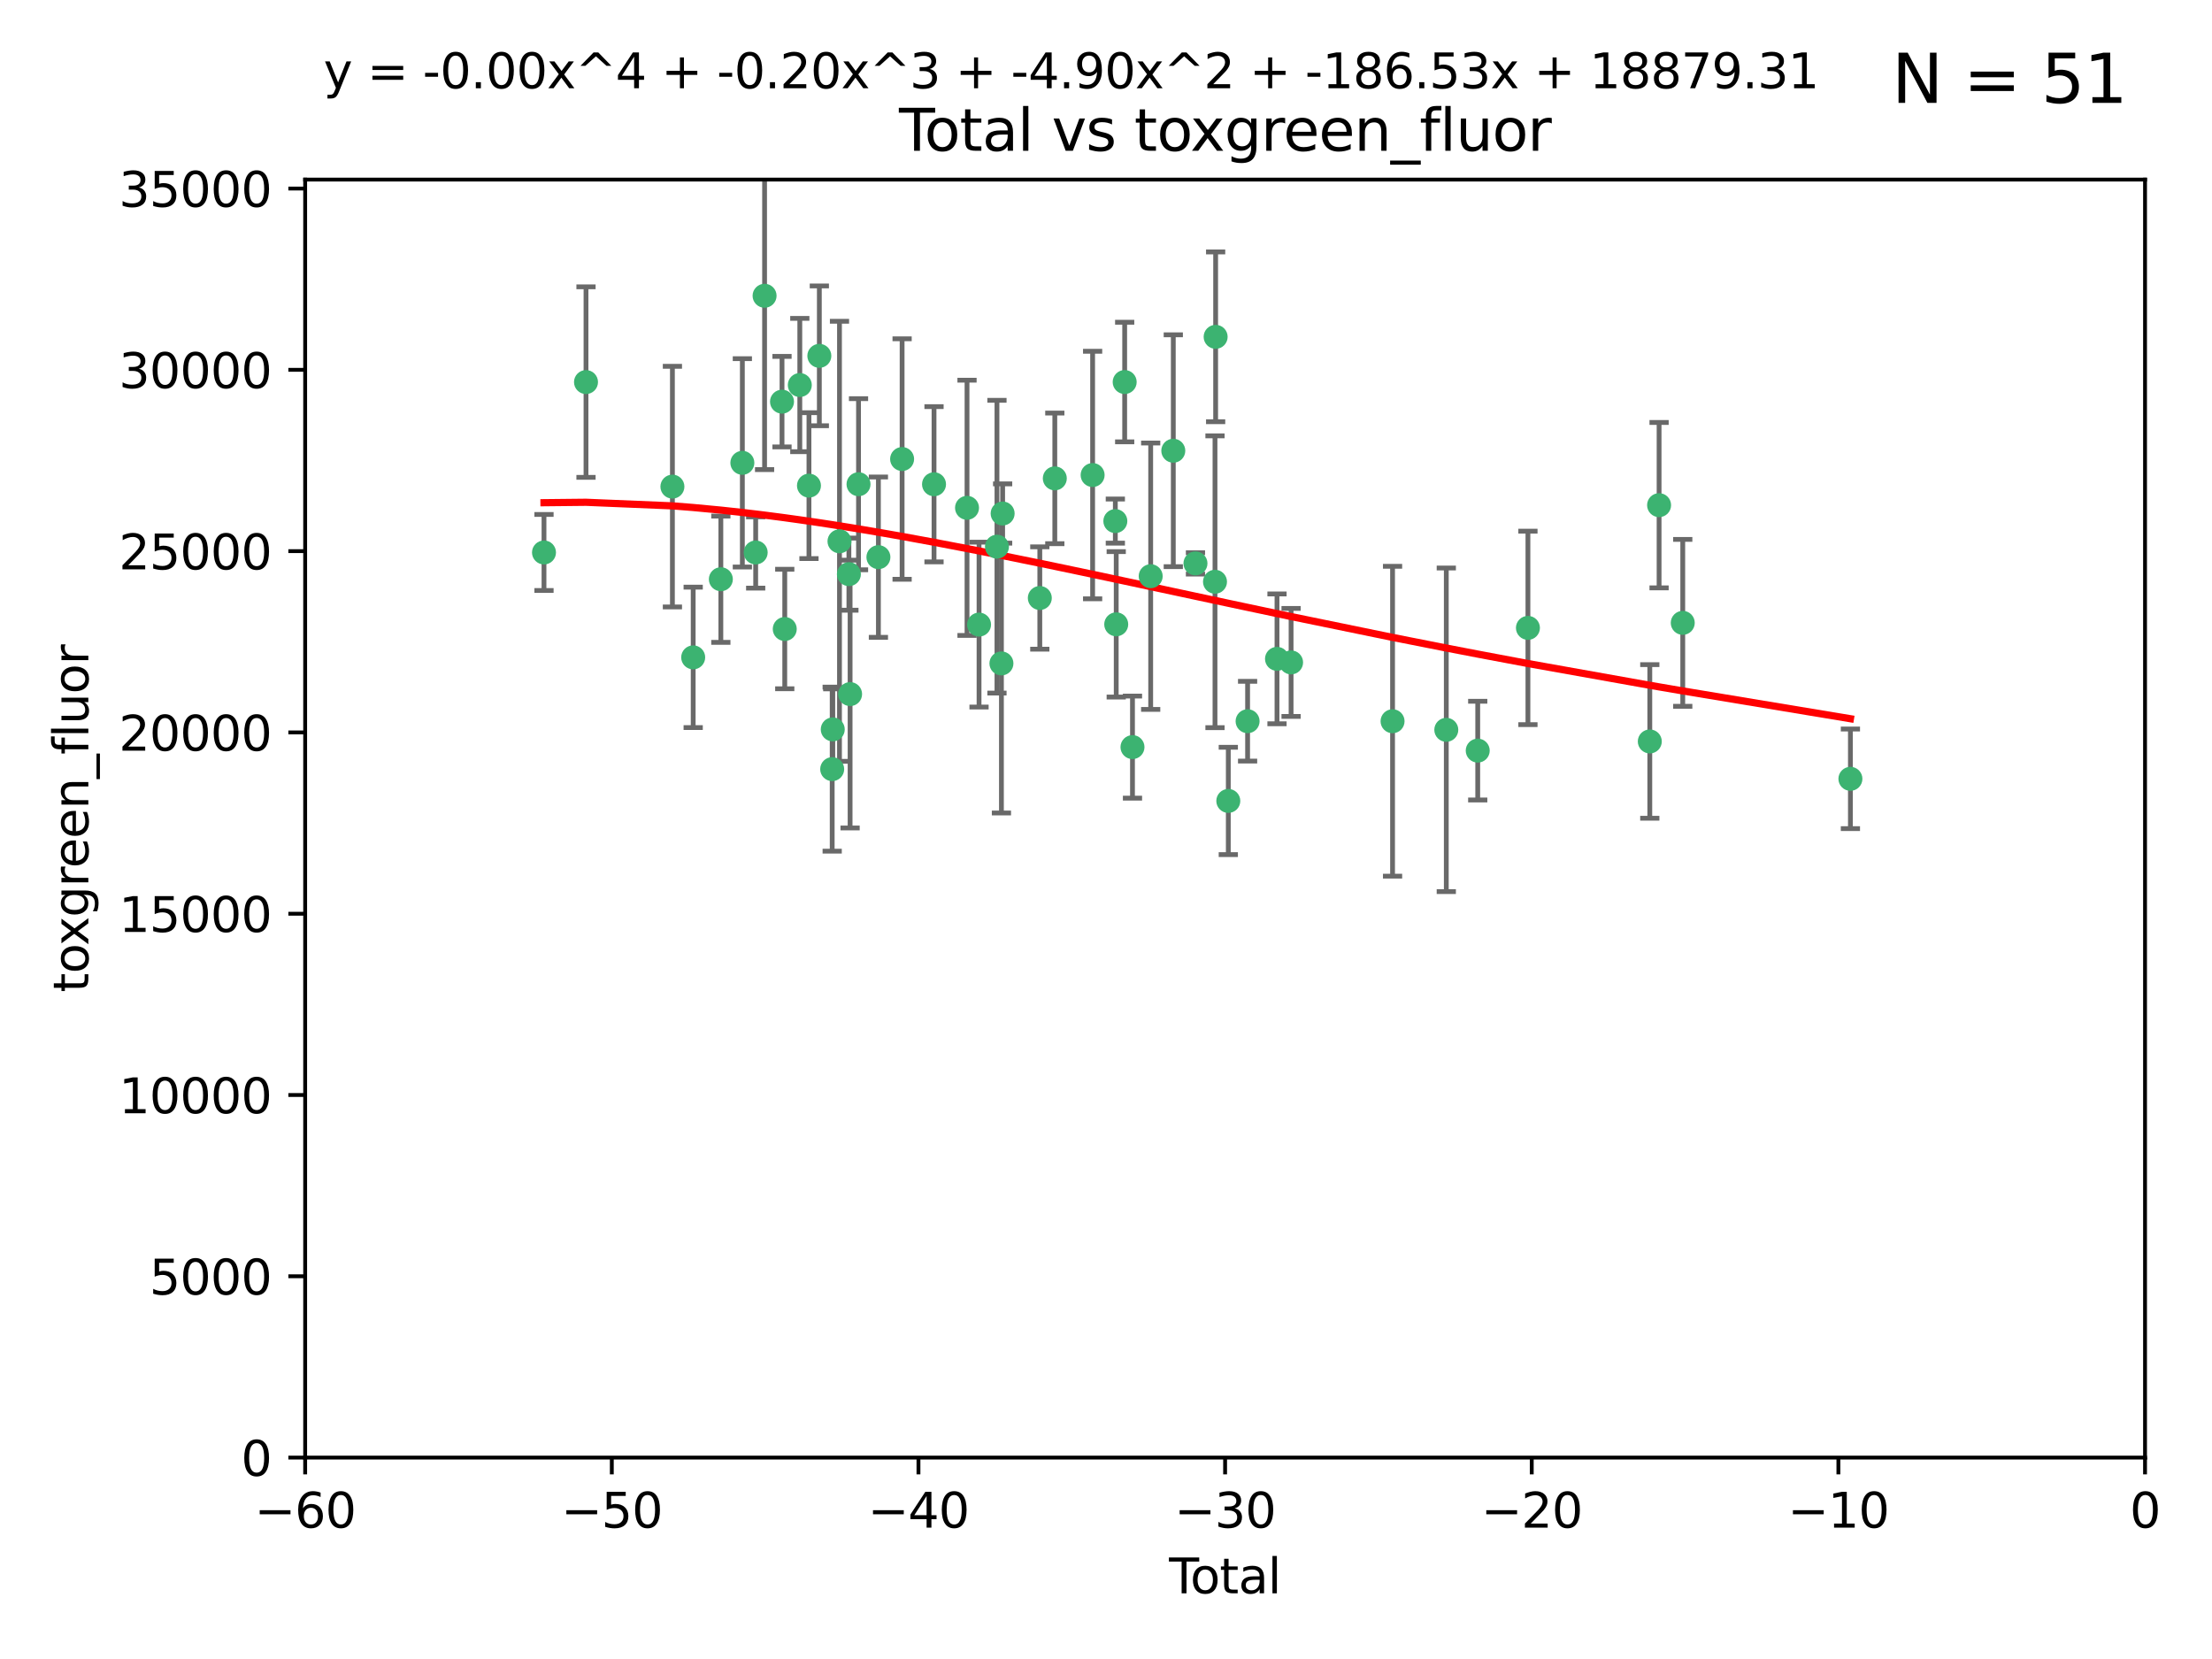 <?xml version="1.0" encoding="utf-8" standalone="no"?>
<!DOCTYPE svg PUBLIC "-//W3C//DTD SVG 1.1//EN"
  "http://www.w3.org/Graphics/SVG/1.1/DTD/svg11.dtd">
<svg xmlns:xlink="http://www.w3.org/1999/xlink" width="460.8pt" height="345.6pt" viewBox="0 0 460.8 345.6" xmlns="http://www.w3.org/2000/svg" version="1.1">
 <defs>
  <style type="text/css">*{stroke-linejoin: round; stroke-linecap: butt}</style>
 </defs>
 <g id="figure_1">
  <g id="patch_1">
   <path d="M 0 345.6 
L 460.8 345.6 
L 460.8 0 
L 0 0 
z
" style="fill: #ffffff"/>
  </g>
  <g id="axes_1">
   <g id="patch_2">
    <path d="M 63.571 303.64 
L 446.85 303.64 
L 446.85 37.411 
L 63.571 37.411 
z
" style="fill: #ffffff"/>
   </g>
   <g id="PathCollection_1">
    <defs>
     <path id="m0f6b941632" d="M 0 1.118 
C 0.297 1.118 0.581 1 0.791 0.791 
C 1 0.581 1.118 0.297 1.118 0 
C 1.118 -0.297 1 -0.581 0.791 -0.791 
C 0.581 -1 0.297 -1.118 0 -1.118 
C -0.297 -1.118 -0.581 -1 -0.791 -0.791 
C -1 -0.581 -1.118 -0.297 -1.118 0 
C -1.118 0.297 -1 0.581 -0.791 0.791 
C -0.581 1 -0.297 1.118 0 1.118 
z
" style="stroke: #3cb371"/>
    </defs>
    <g clip-path="url(#pe81e585273)">
     <use xlink:href="#m0f6b941632" x="113.324" y="115.09" style="fill: #3cb371; stroke: #3cb371"/>
     <use xlink:href="#m0f6b941632" x="122.075" y="79.593" style="fill: #3cb371; stroke: #3cb371"/>
     <use xlink:href="#m0f6b941632" x="140.075" y="101.372" style="fill: #3cb371; stroke: #3cb371"/>
     <use xlink:href="#m0f6b941632" x="144.404" y="136.942" style="fill: #3cb371; stroke: #3cb371"/>
     <use xlink:href="#m0f6b941632" x="150.166" y="120.662" style="fill: #3cb371; stroke: #3cb371"/>
     <use xlink:href="#m0f6b941632" x="154.646" y="96.415" style="fill: #3cb371; stroke: #3cb371"/>
     <use xlink:href="#m0f6b941632" x="157.422" y="115.091" style="fill: #3cb371; stroke: #3cb371"/>
     <use xlink:href="#m0f6b941632" x="159.276" y="61.614" style="fill: #3cb371; stroke: #3cb371"/>
     <use xlink:href="#m0f6b941632" x="162.908" y="83.673" style="fill: #3cb371; stroke: #3cb371"/>
     <use xlink:href="#m0f6b941632" x="163.479" y="131.033" style="fill: #3cb371; stroke: #3cb371"/>
     <use xlink:href="#m0f6b941632" x="166.614" y="80.209" style="fill: #3cb371; stroke: #3cb371"/>
     <use xlink:href="#m0f6b941632" x="168.522" y="101.166" style="fill: #3cb371; stroke: #3cb371"/>
     <use xlink:href="#m0f6b941632" x="170.683" y="74.129" style="fill: #3cb371; stroke: #3cb371"/>
     <use xlink:href="#m0f6b941632" x="173.36" y="160.224" style="fill: #3cb371; stroke: #3cb371"/>
     <use xlink:href="#m0f6b941632" x="173.478" y="151.945" style="fill: #3cb371; stroke: #3cb371"/>
     <use xlink:href="#m0f6b941632" x="174.881" y="112.761" style="fill: #3cb371; stroke: #3cb371"/>
     <use xlink:href="#m0f6b941632" x="176.84" y="119.604" style="fill: #3cb371; stroke: #3cb371"/>
     <use xlink:href="#m0f6b941632" x="177.09" y="144.591" style="fill: #3cb371; stroke: #3cb371"/>
     <use xlink:href="#m0f6b941632" x="178.846" y="100.872" style="fill: #3cb371; stroke: #3cb371"/>
     <use xlink:href="#m0f6b941632" x="182.989" y="116.067" style="fill: #3cb371; stroke: #3cb371"/>
     <use xlink:href="#m0f6b941632" x="187.925" y="95.624" style="fill: #3cb371; stroke: #3cb371"/>
     <use xlink:href="#m0f6b941632" x="194.574" y="100.88" style="fill: #3cb371; stroke: #3cb371"/>
     <use xlink:href="#m0f6b941632" x="201.449" y="105.788" style="fill: #3cb371; stroke: #3cb371"/>
     <use xlink:href="#m0f6b941632" x="203.952" y="130.114" style="fill: #3cb371; stroke: #3cb371"/>
     <use xlink:href="#m0f6b941632" x="207.685" y="113.883" style="fill: #3cb371; stroke: #3cb371"/>
     <use xlink:href="#m0f6b941632" x="208.616" y="138.203" style="fill: #3cb371; stroke: #3cb371"/>
     <use xlink:href="#m0f6b941632" x="208.867" y="106.972" style="fill: #3cb371; stroke: #3cb371"/>
     <use xlink:href="#m0f6b941632" x="216.611" y="124.576" style="fill: #3cb371; stroke: #3cb371"/>
     <use xlink:href="#m0f6b941632" x="219.736" y="99.654" style="fill: #3cb371; stroke: #3cb371"/>
     <use xlink:href="#m0f6b941632" x="227.613" y="98.96" style="fill: #3cb371; stroke: #3cb371"/>
     <use xlink:href="#m0f6b941632" x="232.345" y="108.552" style="fill: #3cb371; stroke: #3cb371"/>
     <use xlink:href="#m0f6b941632" x="232.53" y="130.059" style="fill: #3cb371; stroke: #3cb371"/>
     <use xlink:href="#m0f6b941632" x="234.291" y="79.585" style="fill: #3cb371; stroke: #3cb371"/>
     <use xlink:href="#m0f6b941632" x="235.917" y="155.635" style="fill: #3cb371; stroke: #3cb371"/>
     <use xlink:href="#m0f6b941632" x="239.709" y="120.034" style="fill: #3cb371; stroke: #3cb371"/>
     <use xlink:href="#m0f6b941632" x="244.419" y="93.895" style="fill: #3cb371; stroke: #3cb371"/>
     <use xlink:href="#m0f6b941632" x="249.037" y="117.366" style="fill: #3cb371; stroke: #3cb371"/>
     <use xlink:href="#m0f6b941632" x="253.106" y="121.191" style="fill: #3cb371; stroke: #3cb371"/>
     <use xlink:href="#m0f6b941632" x="253.24" y="70.169" style="fill: #3cb371; stroke: #3cb371"/>
     <use xlink:href="#m0f6b941632" x="255.878" y="166.847" style="fill: #3cb371; stroke: #3cb371"/>
     <use xlink:href="#m0f6b941632" x="259.897" y="150.242" style="fill: #3cb371; stroke: #3cb371"/>
     <use xlink:href="#m0f6b941632" x="266.022" y="137.251" style="fill: #3cb371; stroke: #3cb371"/>
     <use xlink:href="#m0f6b941632" x="268.956" y="137.993" style="fill: #3cb371; stroke: #3cb371"/>
     <use xlink:href="#m0f6b941632" x="290.095" y="150.246" style="fill: #3cb371; stroke: #3cb371"/>
     <use xlink:href="#m0f6b941632" x="301.29" y="152.035" style="fill: #3cb371; stroke: #3cb371"/>
     <use xlink:href="#m0f6b941632" x="307.838" y="156.366" style="fill: #3cb371; stroke: #3cb371"/>
     <use xlink:href="#m0f6b941632" x="318.296" y="130.801" style="fill: #3cb371; stroke: #3cb371"/>
     <use xlink:href="#m0f6b941632" x="343.683" y="154.457" style="fill: #3cb371; stroke: #3cb371"/>
     <use xlink:href="#m0f6b941632" x="345.618" y="105.234" style="fill: #3cb371; stroke: #3cb371"/>
     <use xlink:href="#m0f6b941632" x="350.548" y="129.752" style="fill: #3cb371; stroke: #3cb371"/>
     <use xlink:href="#m0f6b941632" x="385.474" y="162.243" style="fill: #3cb371; stroke: #3cb371"/>
    </g>
   </g>
   <g id="matplotlib.axis_1">
    <g id="xtick_1">
     <g id="line2d_1">
      <defs>
       <path id="m655afbd1e9" d="M 0 0 
L 0 3.5 
" style="stroke: #000000; stroke-width: 0.8"/>
      </defs>
      <g>
       <use xlink:href="#m655afbd1e9" x="63.571" y="303.64" style="stroke: #000000; stroke-width: 0.8"/>
      </g>
     </g>
     <g id="text_1">
      <!-- −60 -->
      <g transform="translate(53.019 318.238)scale(0.1 -0.1)">
       <defs>
        <path id="DejaVuSans-2212" d="M 678 2272 
L 4684 2272 
L 4684 1741 
L 678 1741 
L 678 2272 
z
" transform="scale(0.016)"/>
        <path id="DejaVuSans-36" d="M 2113 2584 
Q 1688 2584 1439 2293 
Q 1191 2003 1191 1497 
Q 1191 994 1439 701 
Q 1688 409 2113 409 
Q 2538 409 2786 701 
Q 3034 994 3034 1497 
Q 3034 2003 2786 2293 
Q 2538 2584 2113 2584 
z
M 3366 4563 
L 3366 3988 
Q 3128 4100 2886 4159 
Q 2644 4219 2406 4219 
Q 1781 4219 1451 3797 
Q 1122 3375 1075 2522 
Q 1259 2794 1537 2939 
Q 1816 3084 2150 3084 
Q 2853 3084 3261 2657 
Q 3669 2231 3669 1497 
Q 3669 778 3244 343 
Q 2819 -91 2113 -91 
Q 1303 -91 875 529 
Q 447 1150 447 2328 
Q 447 3434 972 4092 
Q 1497 4750 2381 4750 
Q 2619 4750 2861 4703 
Q 3103 4656 3366 4563 
z
" transform="scale(0.016)"/>
        <path id="DejaVuSans-30" d="M 2034 4250 
Q 1547 4250 1301 3770 
Q 1056 3291 1056 2328 
Q 1056 1369 1301 889 
Q 1547 409 2034 409 
Q 2525 409 2770 889 
Q 3016 1369 3016 2328 
Q 3016 3291 2770 3770 
Q 2525 4250 2034 4250 
z
M 2034 4750 
Q 2819 4750 3233 4129 
Q 3647 3509 3647 2328 
Q 3647 1150 3233 529 
Q 2819 -91 2034 -91 
Q 1250 -91 836 529 
Q 422 1150 422 2328 
Q 422 3509 836 4129 
Q 1250 4750 2034 4750 
z
" transform="scale(0.016)"/>
       </defs>
       <use xlink:href="#DejaVuSans-2212"/>
       <use xlink:href="#DejaVuSans-36" x="83.789"/>
       <use xlink:href="#DejaVuSans-30" x="147.412"/>
      </g>
     </g>
    </g>
    <g id="xtick_2">
     <g id="line2d_2">
      <g>
       <use xlink:href="#m655afbd1e9" x="127.451" y="303.64" style="stroke: #000000; stroke-width: 0.8"/>
      </g>
     </g>
     <g id="text_2">
      <!-- −50 -->
      <g transform="translate(116.899 318.238)scale(0.1 -0.1)">
       <defs>
        <path id="DejaVuSans-35" d="M 691 4666 
L 3169 4666 
L 3169 4134 
L 1269 4134 
L 1269 2991 
Q 1406 3038 1543 3061 
Q 1681 3084 1819 3084 
Q 2600 3084 3056 2656 
Q 3513 2228 3513 1497 
Q 3513 744 3044 326 
Q 2575 -91 1722 -91 
Q 1428 -91 1123 -41 
Q 819 9 494 109 
L 494 744 
Q 775 591 1075 516 
Q 1375 441 1709 441 
Q 2250 441 2565 725 
Q 2881 1009 2881 1497 
Q 2881 1984 2565 2268 
Q 2250 2553 1709 2553 
Q 1456 2553 1204 2497 
Q 953 2441 691 2322 
L 691 4666 
z
" transform="scale(0.016)"/>
       </defs>
       <use xlink:href="#DejaVuSans-2212"/>
       <use xlink:href="#DejaVuSans-35" x="83.789"/>
       <use xlink:href="#DejaVuSans-30" x="147.412"/>
      </g>
     </g>
    </g>
    <g id="xtick_3">
     <g id="line2d_3">
      <g>
       <use xlink:href="#m655afbd1e9" x="191.331" y="303.64" style="stroke: #000000; stroke-width: 0.8"/>
      </g>
     </g>
     <g id="text_3">
      <!-- −40 -->
      <g transform="translate(180.778 318.238)scale(0.1 -0.1)">
       <defs>
        <path id="DejaVuSans-34" d="M 2419 4116 
L 825 1625 
L 2419 1625 
L 2419 4116 
z
M 2253 4666 
L 3047 4666 
L 3047 1625 
L 3713 1625 
L 3713 1100 
L 3047 1100 
L 3047 0 
L 2419 0 
L 2419 1100 
L 313 1100 
L 313 1709 
L 2253 4666 
z
" transform="scale(0.016)"/>
       </defs>
       <use xlink:href="#DejaVuSans-2212"/>
       <use xlink:href="#DejaVuSans-34" x="83.789"/>
       <use xlink:href="#DejaVuSans-30" x="147.412"/>
      </g>
     </g>
    </g>
    <g id="xtick_4">
     <g id="line2d_4">
      <g>
       <use xlink:href="#m655afbd1e9" x="255.211" y="303.64" style="stroke: #000000; stroke-width: 0.8"/>
      </g>
     </g>
     <g id="text_4">
      <!-- −30 -->
      <g transform="translate(244.658 318.238)scale(0.1 -0.1)">
       <defs>
        <path id="DejaVuSans-33" d="M 2597 2516 
Q 3050 2419 3304 2112 
Q 3559 1806 3559 1356 
Q 3559 666 3084 287 
Q 2609 -91 1734 -91 
Q 1441 -91 1130 -33 
Q 819 25 488 141 
L 488 750 
Q 750 597 1062 519 
Q 1375 441 1716 441 
Q 2309 441 2620 675 
Q 2931 909 2931 1356 
Q 2931 1769 2642 2001 
Q 2353 2234 1838 2234 
L 1294 2234 
L 1294 2753 
L 1863 2753 
Q 2328 2753 2575 2939 
Q 2822 3125 2822 3475 
Q 2822 3834 2567 4026 
Q 2313 4219 1838 4219 
Q 1578 4219 1281 4162 
Q 984 4106 628 3988 
L 628 4550 
Q 988 4650 1302 4700 
Q 1616 4750 1894 4750 
Q 2613 4750 3031 4423 
Q 3450 4097 3450 3541 
Q 3450 3153 3228 2886 
Q 3006 2619 2597 2516 
z
" transform="scale(0.016)"/>
       </defs>
       <use xlink:href="#DejaVuSans-2212"/>
       <use xlink:href="#DejaVuSans-33" x="83.789"/>
       <use xlink:href="#DejaVuSans-30" x="147.412"/>
      </g>
     </g>
    </g>
    <g id="xtick_5">
     <g id="line2d_5">
      <g>
       <use xlink:href="#m655afbd1e9" x="319.09" y="303.64" style="stroke: #000000; stroke-width: 0.8"/>
      </g>
     </g>
     <g id="text_5">
      <!-- −20 -->
      <g transform="translate(308.538 318.238)scale(0.1 -0.1)">
       <defs>
        <path id="DejaVuSans-32" d="M 1228 531 
L 3431 531 
L 3431 0 
L 469 0 
L 469 531 
Q 828 903 1448 1529 
Q 2069 2156 2228 2338 
Q 2531 2678 2651 2914 
Q 2772 3150 2772 3378 
Q 2772 3750 2511 3984 
Q 2250 4219 1831 4219 
Q 1534 4219 1204 4116 
Q 875 4013 500 3803 
L 500 4441 
Q 881 4594 1212 4672 
Q 1544 4750 1819 4750 
Q 2544 4750 2975 4387 
Q 3406 4025 3406 3419 
Q 3406 3131 3298 2873 
Q 3191 2616 2906 2266 
Q 2828 2175 2409 1742 
Q 1991 1309 1228 531 
z
" transform="scale(0.016)"/>
       </defs>
       <use xlink:href="#DejaVuSans-2212"/>
       <use xlink:href="#DejaVuSans-32" x="83.789"/>
       <use xlink:href="#DejaVuSans-30" x="147.412"/>
      </g>
     </g>
    </g>
    <g id="xtick_6">
     <g id="line2d_6">
      <g>
       <use xlink:href="#m655afbd1e9" x="382.97" y="303.64" style="stroke: #000000; stroke-width: 0.8"/>
      </g>
     </g>
     <g id="text_6">
      <!-- −10 -->
      <g transform="translate(372.418 318.238)scale(0.1 -0.1)">
       <defs>
        <path id="DejaVuSans-31" d="M 794 531 
L 1825 531 
L 1825 4091 
L 703 3866 
L 703 4441 
L 1819 4666 
L 2450 4666 
L 2450 531 
L 3481 531 
L 3481 0 
L 794 0 
L 794 531 
z
" transform="scale(0.016)"/>
       </defs>
       <use xlink:href="#DejaVuSans-2212"/>
       <use xlink:href="#DejaVuSans-31" x="83.789"/>
       <use xlink:href="#DejaVuSans-30" x="147.412"/>
      </g>
     </g>
    </g>
    <g id="xtick_7">
     <g id="line2d_7">
      <g>
       <use xlink:href="#m655afbd1e9" x="446.85" y="303.64" style="stroke: #000000; stroke-width: 0.8"/>
      </g>
     </g>
     <g id="text_7">
      <!-- 0 -->
      <g transform="translate(443.669 318.238)scale(0.1 -0.1)">
       <use xlink:href="#DejaVuSans-30"/>
      </g>
     </g>
    </g>
    <g id="text_8">
     <!-- Total -->
     <g transform="translate(243.534 331.917)scale(0.1 -0.1)">
      <defs>
       <path id="DejaVuSans-54" d="M -19 4666 
L 3928 4666 
L 3928 4134 
L 2272 4134 
L 2272 0 
L 1638 0 
L 1638 4134 
L -19 4134 
L -19 4666 
z
" transform="scale(0.016)"/>
       <path id="DejaVuSans-6f" d="M 1959 3097 
Q 1497 3097 1228 2736 
Q 959 2375 959 1747 
Q 959 1119 1226 758 
Q 1494 397 1959 397 
Q 2419 397 2687 759 
Q 2956 1122 2956 1747 
Q 2956 2369 2687 2733 
Q 2419 3097 1959 3097 
z
M 1959 3584 
Q 2709 3584 3137 3096 
Q 3566 2609 3566 1747 
Q 3566 888 3137 398 
Q 2709 -91 1959 -91 
Q 1206 -91 779 398 
Q 353 888 353 1747 
Q 353 2609 779 3096 
Q 1206 3584 1959 3584 
z
" transform="scale(0.016)"/>
       <path id="DejaVuSans-74" d="M 1172 4494 
L 1172 3500 
L 2356 3500 
L 2356 3053 
L 1172 3053 
L 1172 1153 
Q 1172 725 1289 603 
Q 1406 481 1766 481 
L 2356 481 
L 2356 0 
L 1766 0 
Q 1100 0 847 248 
Q 594 497 594 1153 
L 594 3053 
L 172 3053 
L 172 3500 
L 594 3500 
L 594 4494 
L 1172 4494 
z
" transform="scale(0.016)"/>
       <path id="DejaVuSans-61" d="M 2194 1759 
Q 1497 1759 1228 1600 
Q 959 1441 959 1056 
Q 959 750 1161 570 
Q 1363 391 1709 391 
Q 2188 391 2477 730 
Q 2766 1069 2766 1631 
L 2766 1759 
L 2194 1759 
z
M 3341 1997 
L 3341 0 
L 2766 0 
L 2766 531 
Q 2569 213 2275 61 
Q 1981 -91 1556 -91 
Q 1019 -91 701 211 
Q 384 513 384 1019 
Q 384 1609 779 1909 
Q 1175 2209 1959 2209 
L 2766 2209 
L 2766 2266 
Q 2766 2663 2505 2880 
Q 2244 3097 1772 3097 
Q 1472 3097 1187 3025 
Q 903 2953 641 2809 
L 641 3341 
Q 956 3463 1253 3523 
Q 1550 3584 1831 3584 
Q 2591 3584 2966 3190 
Q 3341 2797 3341 1997 
z
" transform="scale(0.016)"/>
       <path id="DejaVuSans-6c" d="M 603 4863 
L 1178 4863 
L 1178 0 
L 603 0 
L 603 4863 
z
" transform="scale(0.016)"/>
      </defs>
      <use xlink:href="#DejaVuSans-54"/>
      <use xlink:href="#DejaVuSans-6f" x="44.084"/>
      <use xlink:href="#DejaVuSans-74" x="105.266"/>
      <use xlink:href="#DejaVuSans-61" x="144.475"/>
      <use xlink:href="#DejaVuSans-6c" x="205.754"/>
     </g>
    </g>
   </g>
   <g id="matplotlib.axis_2">
    <g id="ytick_1">
     <g id="line2d_8">
      <defs>
       <path id="m6aadc5e73d" d="M 0 0 
L -3.5 0 
" style="stroke: #000000; stroke-width: 0.8"/>
      </defs>
      <g>
       <use xlink:href="#m6aadc5e73d" x="63.571" y="303.64" style="stroke: #000000; stroke-width: 0.8"/>
      </g>
     </g>
     <g id="text_9">
      <!-- 0 -->
      <g transform="translate(50.209 307.439)scale(0.1 -0.1)">
       <use xlink:href="#DejaVuSans-30"/>
      </g>
     </g>
    </g>
    <g id="ytick_2">
     <g id="line2d_9">
      <g>
       <use xlink:href="#m6aadc5e73d" x="63.571" y="265.874" style="stroke: #000000; stroke-width: 0.8"/>
      </g>
     </g>
     <g id="text_10">
      <!-- 5000 -->
      <g transform="translate(31.121 269.673)scale(0.1 -0.1)">
       <use xlink:href="#DejaVuSans-35"/>
       <use xlink:href="#DejaVuSans-30" x="63.623"/>
       <use xlink:href="#DejaVuSans-30" x="127.246"/>
       <use xlink:href="#DejaVuSans-30" x="190.869"/>
      </g>
     </g>
    </g>
    <g id="ytick_3">
     <g id="line2d_10">
      <g>
       <use xlink:href="#m6aadc5e73d" x="63.571" y="228.108" style="stroke: #000000; stroke-width: 0.8"/>
      </g>
     </g>
     <g id="text_11">
      <!-- 10000 -->
      <g transform="translate(24.759 231.907)scale(0.1 -0.1)">
       <use xlink:href="#DejaVuSans-31"/>
       <use xlink:href="#DejaVuSans-30" x="63.623"/>
       <use xlink:href="#DejaVuSans-30" x="127.246"/>
       <use xlink:href="#DejaVuSans-30" x="190.869"/>
       <use xlink:href="#DejaVuSans-30" x="254.492"/>
      </g>
     </g>
    </g>
    <g id="ytick_4">
     <g id="line2d_11">
      <g>
       <use xlink:href="#m6aadc5e73d" x="63.571" y="190.342" style="stroke: #000000; stroke-width: 0.8"/>
      </g>
     </g>
     <g id="text_12">
      <!-- 15000 -->
      <g transform="translate(24.759 194.141)scale(0.1 -0.1)">
       <use xlink:href="#DejaVuSans-31"/>
       <use xlink:href="#DejaVuSans-35" x="63.623"/>
       <use xlink:href="#DejaVuSans-30" x="127.246"/>
       <use xlink:href="#DejaVuSans-30" x="190.869"/>
       <use xlink:href="#DejaVuSans-30" x="254.492"/>
      </g>
     </g>
    </g>
    <g id="ytick_5">
     <g id="line2d_12">
      <g>
       <use xlink:href="#m6aadc5e73d" x="63.571" y="152.576" style="stroke: #000000; stroke-width: 0.8"/>
      </g>
     </g>
     <g id="text_13">
      <!-- 20000 -->
      <g transform="translate(24.759 156.375)scale(0.1 -0.1)">
       <use xlink:href="#DejaVuSans-32"/>
       <use xlink:href="#DejaVuSans-30" x="63.623"/>
       <use xlink:href="#DejaVuSans-30" x="127.246"/>
       <use xlink:href="#DejaVuSans-30" x="190.869"/>
       <use xlink:href="#DejaVuSans-30" x="254.492"/>
      </g>
     </g>
    </g>
    <g id="ytick_6">
     <g id="line2d_13">
      <g>
       <use xlink:href="#m6aadc5e73d" x="63.571" y="114.81" style="stroke: #000000; stroke-width: 0.8"/>
      </g>
     </g>
     <g id="text_14">
      <!-- 25000 -->
      <g transform="translate(24.759 118.609)scale(0.1 -0.1)">
       <use xlink:href="#DejaVuSans-32"/>
       <use xlink:href="#DejaVuSans-35" x="63.623"/>
       <use xlink:href="#DejaVuSans-30" x="127.246"/>
       <use xlink:href="#DejaVuSans-30" x="190.869"/>
       <use xlink:href="#DejaVuSans-30" x="254.492"/>
      </g>
     </g>
    </g>
    <g id="ytick_7">
     <g id="line2d_14">
      <g>
       <use xlink:href="#m6aadc5e73d" x="63.571" y="77.044" style="stroke: #000000; stroke-width: 0.8"/>
      </g>
     </g>
     <g id="text_15">
      <!-- 30000 -->
      <g transform="translate(24.759 80.844)scale(0.1 -0.1)">
       <use xlink:href="#DejaVuSans-33"/>
       <use xlink:href="#DejaVuSans-30" x="63.623"/>
       <use xlink:href="#DejaVuSans-30" x="127.246"/>
       <use xlink:href="#DejaVuSans-30" x="190.869"/>
       <use xlink:href="#DejaVuSans-30" x="254.492"/>
      </g>
     </g>
    </g>
    <g id="ytick_8">
     <g id="line2d_15">
      <g>
       <use xlink:href="#m6aadc5e73d" x="63.571" y="39.278" style="stroke: #000000; stroke-width: 0.8"/>
      </g>
     </g>
     <g id="text_16">
      <!-- 35000 -->
      <g transform="translate(24.759 43.078)scale(0.1 -0.1)">
       <use xlink:href="#DejaVuSans-33"/>
       <use xlink:href="#DejaVuSans-35" x="63.623"/>
       <use xlink:href="#DejaVuSans-30" x="127.246"/>
       <use xlink:href="#DejaVuSans-30" x="190.869"/>
       <use xlink:href="#DejaVuSans-30" x="254.492"/>
      </g>
     </g>
    </g>
    <g id="text_17">
     <!-- toxgreen_fluor -->
     <g transform="translate(18.401 206.72)rotate(-90)scale(0.1 -0.1)">
      <defs>
       <path id="DejaVuSans-78" d="M 3513 3500 
L 2247 1797 
L 3578 0 
L 2900 0 
L 1881 1375 
L 863 0 
L 184 0 
L 1544 1831 
L 300 3500 
L 978 3500 
L 1906 2253 
L 2834 3500 
L 3513 3500 
z
" transform="scale(0.016)"/>
       <path id="DejaVuSans-67" d="M 2906 1791 
Q 2906 2416 2648 2759 
Q 2391 3103 1925 3103 
Q 1463 3103 1205 2759 
Q 947 2416 947 1791 
Q 947 1169 1205 825 
Q 1463 481 1925 481 
Q 2391 481 2648 825 
Q 2906 1169 2906 1791 
z
M 3481 434 
Q 3481 -459 3084 -895 
Q 2688 -1331 1869 -1331 
Q 1566 -1331 1297 -1286 
Q 1028 -1241 775 -1147 
L 775 -588 
Q 1028 -725 1275 -790 
Q 1522 -856 1778 -856 
Q 2344 -856 2625 -561 
Q 2906 -266 2906 331 
L 2906 616 
Q 2728 306 2450 153 
Q 2172 0 1784 0 
Q 1141 0 747 490 
Q 353 981 353 1791 
Q 353 2603 747 3093 
Q 1141 3584 1784 3584 
Q 2172 3584 2450 3431 
Q 2728 3278 2906 2969 
L 2906 3500 
L 3481 3500 
L 3481 434 
z
" transform="scale(0.016)"/>
       <path id="DejaVuSans-72" d="M 2631 2963 
Q 2534 3019 2420 3045 
Q 2306 3072 2169 3072 
Q 1681 3072 1420 2755 
Q 1159 2438 1159 1844 
L 1159 0 
L 581 0 
L 581 3500 
L 1159 3500 
L 1159 2956 
Q 1341 3275 1631 3429 
Q 1922 3584 2338 3584 
Q 2397 3584 2469 3576 
Q 2541 3569 2628 3553 
L 2631 2963 
z
" transform="scale(0.016)"/>
       <path id="DejaVuSans-65" d="M 3597 1894 
L 3597 1613 
L 953 1613 
Q 991 1019 1311 708 
Q 1631 397 2203 397 
Q 2534 397 2845 478 
Q 3156 559 3463 722 
L 3463 178 
Q 3153 47 2828 -22 
Q 2503 -91 2169 -91 
Q 1331 -91 842 396 
Q 353 884 353 1716 
Q 353 2575 817 3079 
Q 1281 3584 2069 3584 
Q 2775 3584 3186 3129 
Q 3597 2675 3597 1894 
z
M 3022 2063 
Q 3016 2534 2758 2815 
Q 2500 3097 2075 3097 
Q 1594 3097 1305 2825 
Q 1016 2553 972 2059 
L 3022 2063 
z
" transform="scale(0.016)"/>
       <path id="DejaVuSans-6e" d="M 3513 2113 
L 3513 0 
L 2938 0 
L 2938 2094 
Q 2938 2591 2744 2837 
Q 2550 3084 2163 3084 
Q 1697 3084 1428 2787 
Q 1159 2491 1159 1978 
L 1159 0 
L 581 0 
L 581 3500 
L 1159 3500 
L 1159 2956 
Q 1366 3272 1645 3428 
Q 1925 3584 2291 3584 
Q 2894 3584 3203 3211 
Q 3513 2838 3513 2113 
z
" transform="scale(0.016)"/>
       <path id="DejaVuSans-5f" d="M 3263 -1063 
L 3263 -1509 
L -63 -1509 
L -63 -1063 
L 3263 -1063 
z
" transform="scale(0.016)"/>
       <path id="DejaVuSans-66" d="M 2375 4863 
L 2375 4384 
L 1825 4384 
Q 1516 4384 1395 4259 
Q 1275 4134 1275 3809 
L 1275 3500 
L 2222 3500 
L 2222 3053 
L 1275 3053 
L 1275 0 
L 697 0 
L 697 3053 
L 147 3053 
L 147 3500 
L 697 3500 
L 697 3744 
Q 697 4328 969 4595 
Q 1241 4863 1831 4863 
L 2375 4863 
z
" transform="scale(0.016)"/>
       <path id="DejaVuSans-75" d="M 544 1381 
L 544 3500 
L 1119 3500 
L 1119 1403 
Q 1119 906 1312 657 
Q 1506 409 1894 409 
Q 2359 409 2629 706 
Q 2900 1003 2900 1516 
L 2900 3500 
L 3475 3500 
L 3475 0 
L 2900 0 
L 2900 538 
Q 2691 219 2414 64 
Q 2138 -91 1772 -91 
Q 1169 -91 856 284 
Q 544 659 544 1381 
z
M 1991 3584 
L 1991 3584 
z
" transform="scale(0.016)"/>
      </defs>
      <use xlink:href="#DejaVuSans-74"/>
      <use xlink:href="#DejaVuSans-6f" x="39.209"/>
      <use xlink:href="#DejaVuSans-78" x="97.266"/>
      <use xlink:href="#DejaVuSans-67" x="156.445"/>
      <use xlink:href="#DejaVuSans-72" x="219.922"/>
      <use xlink:href="#DejaVuSans-65" x="258.785"/>
      <use xlink:href="#DejaVuSans-65" x="320.309"/>
      <use xlink:href="#DejaVuSans-6e" x="381.832"/>
      <use xlink:href="#DejaVuSans-5f" x="445.211"/>
      <use xlink:href="#DejaVuSans-66" x="495.211"/>
      <use xlink:href="#DejaVuSans-6c" x="530.416"/>
      <use xlink:href="#DejaVuSans-75" x="558.199"/>
      <use xlink:href="#DejaVuSans-6f" x="621.578"/>
      <use xlink:href="#DejaVuSans-72" x="682.76"/>
     </g>
    </g>
   </g>
   <g id="LineCollection_1">
    <path d="M 113.324 123.008 
L 113.324 107.171 
" clip-path="url(#pe81e585273)" style="fill: none; stroke: #696969"/>
    <path d="M 122.075 99.437 
L 122.075 59.75 
" clip-path="url(#pe81e585273)" style="fill: none; stroke: #696969"/>
    <path d="M 140.075 126.436 
L 140.075 76.309 
" clip-path="url(#pe81e585273)" style="fill: none; stroke: #696969"/>
    <path d="M 144.404 151.57 
L 144.404 122.315 
" clip-path="url(#pe81e585273)" style="fill: none; stroke: #696969"/>
    <path d="M 150.166 133.818 
L 150.166 107.506 
" clip-path="url(#pe81e585273)" style="fill: none; stroke: #696969"/>
    <path d="M 154.646 118.115 
L 154.646 74.714 
" clip-path="url(#pe81e585273)" style="fill: none; stroke: #696969"/>
    <path d="M 157.422 122.516 
L 157.422 107.666 
" clip-path="url(#pe81e585273)" style="fill: none; stroke: #696969"/>
    <path d="M 159.276 97.825 
L 159.276 25.402 
" clip-path="url(#pe81e585273)" style="fill: none; stroke: #696969"/>
    <path d="M 162.908 93.1 
L 162.908 74.246 
" clip-path="url(#pe81e585273)" style="fill: none; stroke: #696969"/>
    <path d="M 163.479 143.479 
L 163.479 118.586 
" clip-path="url(#pe81e585273)" style="fill: none; stroke: #696969"/>
    <path d="M 166.614 94.094 
L 166.614 66.324 
" clip-path="url(#pe81e585273)" style="fill: none; stroke: #696969"/>
    <path d="M 168.522 116.358 
L 168.522 85.973 
" clip-path="url(#pe81e585273)" style="fill: none; stroke: #696969"/>
    <path d="M 170.683 88.692 
L 170.683 59.566 
" clip-path="url(#pe81e585273)" style="fill: none; stroke: #696969"/>
    <path d="M 173.36 177.314 
L 173.36 143.135 
" clip-path="url(#pe81e585273)" style="fill: none; stroke: #696969"/>
    <path d="M 173.478 160.385 
L 173.478 143.505 
" clip-path="url(#pe81e585273)" style="fill: none; stroke: #696969"/>
    <path d="M 174.881 158.597 
L 174.881 66.926 
" clip-path="url(#pe81e585273)" style="fill: none; stroke: #696969"/>
    <path d="M 176.84 127.118 
L 176.84 112.09 
" clip-path="url(#pe81e585273)" style="fill: none; stroke: #696969"/>
    <path d="M 177.09 172.484 
L 177.09 116.697 
" clip-path="url(#pe81e585273)" style="fill: none; stroke: #696969"/>
    <path d="M 178.846 118.692 
L 178.846 83.052 
" clip-path="url(#pe81e585273)" style="fill: none; stroke: #696969"/>
    <path d="M 182.989 132.771 
L 182.989 99.364 
" clip-path="url(#pe81e585273)" style="fill: none; stroke: #696969"/>
    <path d="M 187.925 120.671 
L 187.925 70.577 
" clip-path="url(#pe81e585273)" style="fill: none; stroke: #696969"/>
    <path d="M 194.574 117.048 
L 194.574 84.711 
" clip-path="url(#pe81e585273)" style="fill: none; stroke: #696969"/>
    <path d="M 201.449 132.373 
L 201.449 79.202 
" clip-path="url(#pe81e585273)" style="fill: none; stroke: #696969"/>
    <path d="M 203.952 147.286 
L 203.952 112.943 
" clip-path="url(#pe81e585273)" style="fill: none; stroke: #696969"/>
    <path d="M 207.685 144.378 
L 207.685 83.389 
" clip-path="url(#pe81e585273)" style="fill: none; stroke: #696969"/>
    <path d="M 208.616 169.362 
L 208.616 107.043 
" clip-path="url(#pe81e585273)" style="fill: none; stroke: #696969"/>
    <path d="M 208.867 113.147 
L 208.867 100.797 
" clip-path="url(#pe81e585273)" style="fill: none; stroke: #696969"/>
    <path d="M 216.611 135.235 
L 216.611 113.917 
" clip-path="url(#pe81e585273)" style="fill: none; stroke: #696969"/>
    <path d="M 219.736 113.257 
L 219.736 86.051 
" clip-path="url(#pe81e585273)" style="fill: none; stroke: #696969"/>
    <path d="M 227.613 124.744 
L 227.613 73.175 
" clip-path="url(#pe81e585273)" style="fill: none; stroke: #696969"/>
    <path d="M 232.345 113.148 
L 232.345 103.957 
" clip-path="url(#pe81e585273)" style="fill: none; stroke: #696969"/>
    <path d="M 232.53 145.209 
L 232.53 114.909 
" clip-path="url(#pe81e585273)" style="fill: none; stroke: #696969"/>
    <path d="M 234.291 92.04 
L 234.291 67.13 
" clip-path="url(#pe81e585273)" style="fill: none; stroke: #696969"/>
    <path d="M 235.917 166.268 
L 235.917 145.002 
" clip-path="url(#pe81e585273)" style="fill: none; stroke: #696969"/>
    <path d="M 239.709 147.781 
L 239.709 92.287 
" clip-path="url(#pe81e585273)" style="fill: none; stroke: #696969"/>
    <path d="M 244.419 118.044 
L 244.419 69.747 
" clip-path="url(#pe81e585273)" style="fill: none; stroke: #696969"/>
    <path d="M 249.037 119.591 
L 249.037 115.141 
" clip-path="url(#pe81e585273)" style="fill: none; stroke: #696969"/>
    <path d="M 253.106 151.584 
L 253.106 90.798 
" clip-path="url(#pe81e585273)" style="fill: none; stroke: #696969"/>
    <path d="M 253.24 87.855 
L 253.24 52.483 
" clip-path="url(#pe81e585273)" style="fill: none; stroke: #696969"/>
    <path d="M 255.878 178.027 
L 255.878 155.668 
" clip-path="url(#pe81e585273)" style="fill: none; stroke: #696969"/>
    <path d="M 259.897 158.549 
L 259.897 141.935 
" clip-path="url(#pe81e585273)" style="fill: none; stroke: #696969"/>
    <path d="M 266.022 150.773 
L 266.022 123.729 
" clip-path="url(#pe81e585273)" style="fill: none; stroke: #696969"/>
    <path d="M 268.956 149.246 
L 268.956 126.741 
" clip-path="url(#pe81e585273)" style="fill: none; stroke: #696969"/>
    <path d="M 290.095 182.519 
L 290.095 117.972 
" clip-path="url(#pe81e585273)" style="fill: none; stroke: #696969"/>
    <path d="M 301.29 185.743 
L 301.29 118.327 
" clip-path="url(#pe81e585273)" style="fill: none; stroke: #696969"/>
    <path d="M 307.838 166.65 
L 307.838 146.083 
" clip-path="url(#pe81e585273)" style="fill: none; stroke: #696969"/>
    <path d="M 318.296 150.951 
L 318.296 110.652 
" clip-path="url(#pe81e585273)" style="fill: none; stroke: #696969"/>
    <path d="M 343.683 170.456 
L 343.683 138.458 
" clip-path="url(#pe81e585273)" style="fill: none; stroke: #696969"/>
    <path d="M 345.618 122.461 
L 345.618 88.007 
" clip-path="url(#pe81e585273)" style="fill: none; stroke: #696969"/>
    <path d="M 350.548 147.136 
L 350.548 112.367 
" clip-path="url(#pe81e585273)" style="fill: none; stroke: #696969"/>
    <path d="M 385.474 172.618 
L 385.474 151.867 
" clip-path="url(#pe81e585273)" style="fill: none; stroke: #696969"/>
   </g>
   <g id="line2d_16">
    <defs>
     <path id="ma752ebf522" d="M 2 0 
L -2 -0 
" style="stroke: #696969"/>
    </defs>
    <g clip-path="url(#pe81e585273)">
     <use xlink:href="#ma752ebf522" x="113.324" y="123.008" style="fill: #696969; stroke: #696969"/>
     <use xlink:href="#ma752ebf522" x="122.075" y="99.437" style="fill: #696969; stroke: #696969"/>
     <use xlink:href="#ma752ebf522" x="140.075" y="126.436" style="fill: #696969; stroke: #696969"/>
     <use xlink:href="#ma752ebf522" x="144.404" y="151.57" style="fill: #696969; stroke: #696969"/>
     <use xlink:href="#ma752ebf522" x="150.166" y="133.818" style="fill: #696969; stroke: #696969"/>
     <use xlink:href="#ma752ebf522" x="154.646" y="118.115" style="fill: #696969; stroke: #696969"/>
     <use xlink:href="#ma752ebf522" x="157.422" y="122.516" style="fill: #696969; stroke: #696969"/>
     <use xlink:href="#ma752ebf522" x="159.276" y="97.825" style="fill: #696969; stroke: #696969"/>
     <use xlink:href="#ma752ebf522" x="162.908" y="93.1" style="fill: #696969; stroke: #696969"/>
     <use xlink:href="#ma752ebf522" x="163.479" y="143.479" style="fill: #696969; stroke: #696969"/>
     <use xlink:href="#ma752ebf522" x="166.614" y="94.094" style="fill: #696969; stroke: #696969"/>
     <use xlink:href="#ma752ebf522" x="168.522" y="116.358" style="fill: #696969; stroke: #696969"/>
     <use xlink:href="#ma752ebf522" x="170.683" y="88.692" style="fill: #696969; stroke: #696969"/>
     <use xlink:href="#ma752ebf522" x="173.36" y="177.314" style="fill: #696969; stroke: #696969"/>
     <use xlink:href="#ma752ebf522" x="173.478" y="160.385" style="fill: #696969; stroke: #696969"/>
     <use xlink:href="#ma752ebf522" x="174.881" y="158.597" style="fill: #696969; stroke: #696969"/>
     <use xlink:href="#ma752ebf522" x="176.84" y="127.118" style="fill: #696969; stroke: #696969"/>
     <use xlink:href="#ma752ebf522" x="177.09" y="172.484" style="fill: #696969; stroke: #696969"/>
     <use xlink:href="#ma752ebf522" x="178.846" y="118.692" style="fill: #696969; stroke: #696969"/>
     <use xlink:href="#ma752ebf522" x="182.989" y="132.771" style="fill: #696969; stroke: #696969"/>
     <use xlink:href="#ma752ebf522" x="187.925" y="120.671" style="fill: #696969; stroke: #696969"/>
     <use xlink:href="#ma752ebf522" x="194.574" y="117.048" style="fill: #696969; stroke: #696969"/>
     <use xlink:href="#ma752ebf522" x="201.449" y="132.373" style="fill: #696969; stroke: #696969"/>
     <use xlink:href="#ma752ebf522" x="203.952" y="147.286" style="fill: #696969; stroke: #696969"/>
     <use xlink:href="#ma752ebf522" x="207.685" y="144.378" style="fill: #696969; stroke: #696969"/>
     <use xlink:href="#ma752ebf522" x="208.616" y="169.362" style="fill: #696969; stroke: #696969"/>
     <use xlink:href="#ma752ebf522" x="208.867" y="113.147" style="fill: #696969; stroke: #696969"/>
     <use xlink:href="#ma752ebf522" x="216.611" y="135.235" style="fill: #696969; stroke: #696969"/>
     <use xlink:href="#ma752ebf522" x="219.736" y="113.257" style="fill: #696969; stroke: #696969"/>
     <use xlink:href="#ma752ebf522" x="227.613" y="124.744" style="fill: #696969; stroke: #696969"/>
     <use xlink:href="#ma752ebf522" x="232.345" y="113.148" style="fill: #696969; stroke: #696969"/>
     <use xlink:href="#ma752ebf522" x="232.53" y="145.209" style="fill: #696969; stroke: #696969"/>
     <use xlink:href="#ma752ebf522" x="234.291" y="92.04" style="fill: #696969; stroke: #696969"/>
     <use xlink:href="#ma752ebf522" x="235.917" y="166.268" style="fill: #696969; stroke: #696969"/>
     <use xlink:href="#ma752ebf522" x="239.709" y="147.781" style="fill: #696969; stroke: #696969"/>
     <use xlink:href="#ma752ebf522" x="244.419" y="118.044" style="fill: #696969; stroke: #696969"/>
     <use xlink:href="#ma752ebf522" x="249.037" y="119.591" style="fill: #696969; stroke: #696969"/>
     <use xlink:href="#ma752ebf522" x="253.106" y="151.584" style="fill: #696969; stroke: #696969"/>
     <use xlink:href="#ma752ebf522" x="253.24" y="87.855" style="fill: #696969; stroke: #696969"/>
     <use xlink:href="#ma752ebf522" x="255.878" y="178.027" style="fill: #696969; stroke: #696969"/>
     <use xlink:href="#ma752ebf522" x="259.897" y="158.549" style="fill: #696969; stroke: #696969"/>
     <use xlink:href="#ma752ebf522" x="266.022" y="150.773" style="fill: #696969; stroke: #696969"/>
     <use xlink:href="#ma752ebf522" x="268.956" y="149.246" style="fill: #696969; stroke: #696969"/>
     <use xlink:href="#ma752ebf522" x="290.095" y="182.519" style="fill: #696969; stroke: #696969"/>
     <use xlink:href="#ma752ebf522" x="301.29" y="185.743" style="fill: #696969; stroke: #696969"/>
     <use xlink:href="#ma752ebf522" x="307.838" y="166.65" style="fill: #696969; stroke: #696969"/>
     <use xlink:href="#ma752ebf522" x="318.296" y="150.951" style="fill: #696969; stroke: #696969"/>
     <use xlink:href="#ma752ebf522" x="343.683" y="170.456" style="fill: #696969; stroke: #696969"/>
     <use xlink:href="#ma752ebf522" x="345.618" y="122.461" style="fill: #696969; stroke: #696969"/>
     <use xlink:href="#ma752ebf522" x="350.548" y="147.136" style="fill: #696969; stroke: #696969"/>
     <use xlink:href="#ma752ebf522" x="385.474" y="172.618" style="fill: #696969; stroke: #696969"/>
    </g>
   </g>
   <g id="line2d_17">
    <g clip-path="url(#pe81e585273)">
     <use xlink:href="#ma752ebf522" x="113.324" y="107.171" style="fill: #696969; stroke: #696969"/>
     <use xlink:href="#ma752ebf522" x="122.075" y="59.75" style="fill: #696969; stroke: #696969"/>
     <use xlink:href="#ma752ebf522" x="140.075" y="76.309" style="fill: #696969; stroke: #696969"/>
     <use xlink:href="#ma752ebf522" x="144.404" y="122.315" style="fill: #696969; stroke: #696969"/>
     <use xlink:href="#ma752ebf522" x="150.166" y="107.506" style="fill: #696969; stroke: #696969"/>
     <use xlink:href="#ma752ebf522" x="154.646" y="74.714" style="fill: #696969; stroke: #696969"/>
     <use xlink:href="#ma752ebf522" x="157.422" y="107.666" style="fill: #696969; stroke: #696969"/>
     <use xlink:href="#ma752ebf522" x="159.276" y="25.402" style="fill: #696969; stroke: #696969"/>
     <use xlink:href="#ma752ebf522" x="162.908" y="74.246" style="fill: #696969; stroke: #696969"/>
     <use xlink:href="#ma752ebf522" x="163.479" y="118.586" style="fill: #696969; stroke: #696969"/>
     <use xlink:href="#ma752ebf522" x="166.614" y="66.324" style="fill: #696969; stroke: #696969"/>
     <use xlink:href="#ma752ebf522" x="168.522" y="85.973" style="fill: #696969; stroke: #696969"/>
     <use xlink:href="#ma752ebf522" x="170.683" y="59.566" style="fill: #696969; stroke: #696969"/>
     <use xlink:href="#ma752ebf522" x="173.36" y="143.135" style="fill: #696969; stroke: #696969"/>
     <use xlink:href="#ma752ebf522" x="173.478" y="143.505" style="fill: #696969; stroke: #696969"/>
     <use xlink:href="#ma752ebf522" x="174.881" y="66.926" style="fill: #696969; stroke: #696969"/>
     <use xlink:href="#ma752ebf522" x="176.84" y="112.09" style="fill: #696969; stroke: #696969"/>
     <use xlink:href="#ma752ebf522" x="177.09" y="116.697" style="fill: #696969; stroke: #696969"/>
     <use xlink:href="#ma752ebf522" x="178.846" y="83.052" style="fill: #696969; stroke: #696969"/>
     <use xlink:href="#ma752ebf522" x="182.989" y="99.364" style="fill: #696969; stroke: #696969"/>
     <use xlink:href="#ma752ebf522" x="187.925" y="70.577" style="fill: #696969; stroke: #696969"/>
     <use xlink:href="#ma752ebf522" x="194.574" y="84.711" style="fill: #696969; stroke: #696969"/>
     <use xlink:href="#ma752ebf522" x="201.449" y="79.202" style="fill: #696969; stroke: #696969"/>
     <use xlink:href="#ma752ebf522" x="203.952" y="112.943" style="fill: #696969; stroke: #696969"/>
     <use xlink:href="#ma752ebf522" x="207.685" y="83.389" style="fill: #696969; stroke: #696969"/>
     <use xlink:href="#ma752ebf522" x="208.616" y="107.043" style="fill: #696969; stroke: #696969"/>
     <use xlink:href="#ma752ebf522" x="208.867" y="100.797" style="fill: #696969; stroke: #696969"/>
     <use xlink:href="#ma752ebf522" x="216.611" y="113.917" style="fill: #696969; stroke: #696969"/>
     <use xlink:href="#ma752ebf522" x="219.736" y="86.051" style="fill: #696969; stroke: #696969"/>
     <use xlink:href="#ma752ebf522" x="227.613" y="73.175" style="fill: #696969; stroke: #696969"/>
     <use xlink:href="#ma752ebf522" x="232.345" y="103.957" style="fill: #696969; stroke: #696969"/>
     <use xlink:href="#ma752ebf522" x="232.53" y="114.909" style="fill: #696969; stroke: #696969"/>
     <use xlink:href="#ma752ebf522" x="234.291" y="67.13" style="fill: #696969; stroke: #696969"/>
     <use xlink:href="#ma752ebf522" x="235.917" y="145.002" style="fill: #696969; stroke: #696969"/>
     <use xlink:href="#ma752ebf522" x="239.709" y="92.287" style="fill: #696969; stroke: #696969"/>
     <use xlink:href="#ma752ebf522" x="244.419" y="69.747" style="fill: #696969; stroke: #696969"/>
     <use xlink:href="#ma752ebf522" x="249.037" y="115.141" style="fill: #696969; stroke: #696969"/>
     <use xlink:href="#ma752ebf522" x="253.106" y="90.798" style="fill: #696969; stroke: #696969"/>
     <use xlink:href="#ma752ebf522" x="253.24" y="52.483" style="fill: #696969; stroke: #696969"/>
     <use xlink:href="#ma752ebf522" x="255.878" y="155.668" style="fill: #696969; stroke: #696969"/>
     <use xlink:href="#ma752ebf522" x="259.897" y="141.935" style="fill: #696969; stroke: #696969"/>
     <use xlink:href="#ma752ebf522" x="266.022" y="123.729" style="fill: #696969; stroke: #696969"/>
     <use xlink:href="#ma752ebf522" x="268.956" y="126.741" style="fill: #696969; stroke: #696969"/>
     <use xlink:href="#ma752ebf522" x="290.095" y="117.972" style="fill: #696969; stroke: #696969"/>
     <use xlink:href="#ma752ebf522" x="301.29" y="118.327" style="fill: #696969; stroke: #696969"/>
     <use xlink:href="#ma752ebf522" x="307.838" y="146.083" style="fill: #696969; stroke: #696969"/>
     <use xlink:href="#ma752ebf522" x="318.296" y="110.652" style="fill: #696969; stroke: #696969"/>
     <use xlink:href="#ma752ebf522" x="343.683" y="138.458" style="fill: #696969; stroke: #696969"/>
     <use xlink:href="#ma752ebf522" x="345.618" y="88.007" style="fill: #696969; stroke: #696969"/>
     <use xlink:href="#ma752ebf522" x="350.548" y="112.367" style="fill: #696969; stroke: #696969"/>
     <use xlink:href="#ma752ebf522" x="385.474" y="151.867" style="fill: #696969; stroke: #696969"/>
    </g>
   </g>
   <g id="line2d_18">
    <path d="M 113.324 104.723 
L 122.075 104.633 
L 140.075 105.38 
L 144.404 105.723 
L 150.166 106.266 
L 154.646 106.752 
L 157.422 107.079 
L 159.276 107.308 
L 162.908 107.78 
L 163.479 107.857 
L 166.614 108.292 
L 168.522 108.567 
L 170.683 108.888 
L 173.36 109.298 
L 173.478 109.316 
L 174.881 109.537 
L 176.84 109.85 
L 177.09 109.891 
L 178.846 110.178 
L 182.989 110.877 
L 187.925 111.744 
L 194.574 112.964 
L 201.449 114.279 
L 203.952 114.77 
L 207.685 115.513 
L 208.616 115.7 
L 208.867 115.75 
L 216.611 117.331 
L 219.736 117.98 
L 227.613 119.634 
L 232.345 120.638 
L 232.53 120.678 
L 234.291 121.053 
L 235.917 121.4 
L 239.709 122.21 
L 244.419 123.219 
L 249.037 124.208 
L 253.106 125.078 
L 253.24 125.107 
L 255.878 125.67 
L 259.897 126.525 
L 266.022 127.821 
L 268.956 128.438 
L 290.095 132.782 
L 301.29 134.995 
L 307.838 136.258 
L 318.296 138.225 
L 343.683 142.756 
L 345.618 143.089 
L 350.548 143.93 
L 385.474 149.725 
" clip-path="url(#pe81e585273)" style="fill: none; stroke: #ff0000; stroke-width: 1.5; stroke-linecap: square"/>
   </g>
   <g id="line2d_19">
    <defs>
     <path id="mb4fcf366c3" d="M 0 2 
C 0.53 2 1.039 1.789 1.414 1.414 
C 1.789 1.039 2 0.53 2 0 
C 2 -0.53 1.789 -1.039 1.414 -1.414 
C 1.039 -1.789 0.53 -2 0 -2 
C -0.53 -2 -1.039 -1.789 -1.414 -1.414 
C -1.789 -1.039 -2 -0.53 -2 0 
C -2 0.53 -1.789 1.039 -1.414 1.414 
C -1.039 1.789 -0.53 2 0 2 
z
" style="stroke: #3cb371"/>
    </defs>
    <g clip-path="url(#pe81e585273)">
     <use xlink:href="#mb4fcf366c3" x="113.324" y="115.09" style="fill: #3cb371; stroke: #3cb371"/>
     <use xlink:href="#mb4fcf366c3" x="122.075" y="79.593" style="fill: #3cb371; stroke: #3cb371"/>
     <use xlink:href="#mb4fcf366c3" x="140.075" y="101.372" style="fill: #3cb371; stroke: #3cb371"/>
     <use xlink:href="#mb4fcf366c3" x="144.404" y="136.942" style="fill: #3cb371; stroke: #3cb371"/>
     <use xlink:href="#mb4fcf366c3" x="150.166" y="120.662" style="fill: #3cb371; stroke: #3cb371"/>
     <use xlink:href="#mb4fcf366c3" x="154.646" y="96.415" style="fill: #3cb371; stroke: #3cb371"/>
     <use xlink:href="#mb4fcf366c3" x="157.422" y="115.091" style="fill: #3cb371; stroke: #3cb371"/>
     <use xlink:href="#mb4fcf366c3" x="159.276" y="61.614" style="fill: #3cb371; stroke: #3cb371"/>
     <use xlink:href="#mb4fcf366c3" x="162.908" y="83.673" style="fill: #3cb371; stroke: #3cb371"/>
     <use xlink:href="#mb4fcf366c3" x="163.479" y="131.033" style="fill: #3cb371; stroke: #3cb371"/>
     <use xlink:href="#mb4fcf366c3" x="166.614" y="80.209" style="fill: #3cb371; stroke: #3cb371"/>
     <use xlink:href="#mb4fcf366c3" x="168.522" y="101.166" style="fill: #3cb371; stroke: #3cb371"/>
     <use xlink:href="#mb4fcf366c3" x="170.683" y="74.129" style="fill: #3cb371; stroke: #3cb371"/>
     <use xlink:href="#mb4fcf366c3" x="173.36" y="160.224" style="fill: #3cb371; stroke: #3cb371"/>
     <use xlink:href="#mb4fcf366c3" x="173.478" y="151.945" style="fill: #3cb371; stroke: #3cb371"/>
     <use xlink:href="#mb4fcf366c3" x="174.881" y="112.761" style="fill: #3cb371; stroke: #3cb371"/>
     <use xlink:href="#mb4fcf366c3" x="176.84" y="119.604" style="fill: #3cb371; stroke: #3cb371"/>
     <use xlink:href="#mb4fcf366c3" x="177.09" y="144.591" style="fill: #3cb371; stroke: #3cb371"/>
     <use xlink:href="#mb4fcf366c3" x="178.846" y="100.872" style="fill: #3cb371; stroke: #3cb371"/>
     <use xlink:href="#mb4fcf366c3" x="182.989" y="116.067" style="fill: #3cb371; stroke: #3cb371"/>
     <use xlink:href="#mb4fcf366c3" x="187.925" y="95.624" style="fill: #3cb371; stroke: #3cb371"/>
     <use xlink:href="#mb4fcf366c3" x="194.574" y="100.88" style="fill: #3cb371; stroke: #3cb371"/>
     <use xlink:href="#mb4fcf366c3" x="201.449" y="105.788" style="fill: #3cb371; stroke: #3cb371"/>
     <use xlink:href="#mb4fcf366c3" x="203.952" y="130.114" style="fill: #3cb371; stroke: #3cb371"/>
     <use xlink:href="#mb4fcf366c3" x="207.685" y="113.883" style="fill: #3cb371; stroke: #3cb371"/>
     <use xlink:href="#mb4fcf366c3" x="208.616" y="138.203" style="fill: #3cb371; stroke: #3cb371"/>
     <use xlink:href="#mb4fcf366c3" x="208.867" y="106.972" style="fill: #3cb371; stroke: #3cb371"/>
     <use xlink:href="#mb4fcf366c3" x="216.611" y="124.576" style="fill: #3cb371; stroke: #3cb371"/>
     <use xlink:href="#mb4fcf366c3" x="219.736" y="99.654" style="fill: #3cb371; stroke: #3cb371"/>
     <use xlink:href="#mb4fcf366c3" x="227.613" y="98.96" style="fill: #3cb371; stroke: #3cb371"/>
     <use xlink:href="#mb4fcf366c3" x="232.345" y="108.552" style="fill: #3cb371; stroke: #3cb371"/>
     <use xlink:href="#mb4fcf366c3" x="232.53" y="130.059" style="fill: #3cb371; stroke: #3cb371"/>
     <use xlink:href="#mb4fcf366c3" x="234.291" y="79.585" style="fill: #3cb371; stroke: #3cb371"/>
     <use xlink:href="#mb4fcf366c3" x="235.917" y="155.635" style="fill: #3cb371; stroke: #3cb371"/>
     <use xlink:href="#mb4fcf366c3" x="239.709" y="120.034" style="fill: #3cb371; stroke: #3cb371"/>
     <use xlink:href="#mb4fcf366c3" x="244.419" y="93.895" style="fill: #3cb371; stroke: #3cb371"/>
     <use xlink:href="#mb4fcf366c3" x="249.037" y="117.366" style="fill: #3cb371; stroke: #3cb371"/>
     <use xlink:href="#mb4fcf366c3" x="253.106" y="121.191" style="fill: #3cb371; stroke: #3cb371"/>
     <use xlink:href="#mb4fcf366c3" x="253.24" y="70.169" style="fill: #3cb371; stroke: #3cb371"/>
     <use xlink:href="#mb4fcf366c3" x="255.878" y="166.847" style="fill: #3cb371; stroke: #3cb371"/>
     <use xlink:href="#mb4fcf366c3" x="259.897" y="150.242" style="fill: #3cb371; stroke: #3cb371"/>
     <use xlink:href="#mb4fcf366c3" x="266.022" y="137.251" style="fill: #3cb371; stroke: #3cb371"/>
     <use xlink:href="#mb4fcf366c3" x="268.956" y="137.993" style="fill: #3cb371; stroke: #3cb371"/>
     <use xlink:href="#mb4fcf366c3" x="290.095" y="150.246" style="fill: #3cb371; stroke: #3cb371"/>
     <use xlink:href="#mb4fcf366c3" x="301.29" y="152.035" style="fill: #3cb371; stroke: #3cb371"/>
     <use xlink:href="#mb4fcf366c3" x="307.838" y="156.366" style="fill: #3cb371; stroke: #3cb371"/>
     <use xlink:href="#mb4fcf366c3" x="318.296" y="130.801" style="fill: #3cb371; stroke: #3cb371"/>
     <use xlink:href="#mb4fcf366c3" x="343.683" y="154.457" style="fill: #3cb371; stroke: #3cb371"/>
     <use xlink:href="#mb4fcf366c3" x="345.618" y="105.234" style="fill: #3cb371; stroke: #3cb371"/>
     <use xlink:href="#mb4fcf366c3" x="350.548" y="129.752" style="fill: #3cb371; stroke: #3cb371"/>
     <use xlink:href="#mb4fcf366c3" x="385.474" y="162.243" style="fill: #3cb371; stroke: #3cb371"/>
    </g>
   </g>
   <g id="patch_3">
    <path d="M 63.571 303.64 
L 63.571 37.411 
" style="fill: none; stroke: #000000; stroke-width: 0.8; stroke-linejoin: miter; stroke-linecap: square"/>
   </g>
   <g id="patch_4">
    <path d="M 446.85 303.64 
L 446.85 37.411 
" style="fill: none; stroke: #000000; stroke-width: 0.8; stroke-linejoin: miter; stroke-linecap: square"/>
   </g>
   <g id="patch_5">
    <path d="M 63.571 303.64 
L 446.85 303.64 
" style="fill: none; stroke: #000000; stroke-width: 0.8; stroke-linejoin: miter; stroke-linecap: square"/>
   </g>
   <g id="patch_6">
    <path d="M 63.571 37.411 
L 446.85 37.411 
" style="fill: none; stroke: #000000; stroke-width: 0.8; stroke-linejoin: miter; stroke-linecap: square"/>
   </g>
   <g id="text_18">
    <!-- N = 51 -->
    <g transform="translate(394.098 21.426)scale(0.14 -0.14)">
     <defs>
      <path id="DejaVuSans-4e" d="M 628 4666 
L 1478 4666 
L 3547 763 
L 3547 4666 
L 4159 4666 
L 4159 0 
L 3309 0 
L 1241 3903 
L 1241 0 
L 628 0 
L 628 4666 
z
" transform="scale(0.016)"/>
      <path id="DejaVuSans-20" transform="scale(0.016)"/>
      <path id="DejaVuSans-3d" d="M 678 2906 
L 4684 2906 
L 4684 2381 
L 678 2381 
L 678 2906 
z
M 678 1631 
L 4684 1631 
L 4684 1100 
L 678 1100 
L 678 1631 
z
" transform="scale(0.016)"/>
     </defs>
     <use xlink:href="#DejaVuSans-4e"/>
     <use xlink:href="#DejaVuSans-20" x="74.805"/>
     <use xlink:href="#DejaVuSans-3d" x="106.592"/>
     <use xlink:href="#DejaVuSans-20" x="190.381"/>
     <use xlink:href="#DejaVuSans-35" x="222.168"/>
     <use xlink:href="#DejaVuSans-31" x="285.791"/>
    </g>
   </g>
   <g id="text_19">
    <!-- y = -0.00x^4 + -0.20x^3 + -4.90x^2 + -186.53x + 18879.31 -->
    <g transform="translate(67.404 18.387)scale(0.1 -0.1)">
     <defs>
      <path id="DejaVuSans-79" d="M 2059 -325 
Q 1816 -950 1584 -1140 
Q 1353 -1331 966 -1331 
L 506 -1331 
L 506 -850 
L 844 -850 
Q 1081 -850 1212 -737 
Q 1344 -625 1503 -206 
L 1606 56 
L 191 3500 
L 800 3500 
L 1894 763 
L 2988 3500 
L 3597 3500 
L 2059 -325 
z
" transform="scale(0.016)"/>
      <path id="DejaVuSans-2d" d="M 313 2009 
L 1997 2009 
L 1997 1497 
L 313 1497 
L 313 2009 
z
" transform="scale(0.016)"/>
      <path id="DejaVuSans-2e" d="M 684 794 
L 1344 794 
L 1344 0 
L 684 0 
L 684 794 
z
" transform="scale(0.016)"/>
      <path id="DejaVuSans-5e" d="M 2988 4666 
L 4684 2925 
L 4056 2925 
L 2681 4159 
L 1306 2925 
L 678 2925 
L 2375 4666 
L 2988 4666 
z
" transform="scale(0.016)"/>
      <path id="DejaVuSans-2b" d="M 2944 4013 
L 2944 2272 
L 4684 2272 
L 4684 1741 
L 2944 1741 
L 2944 0 
L 2419 0 
L 2419 1741 
L 678 1741 
L 678 2272 
L 2419 2272 
L 2419 4013 
L 2944 4013 
z
" transform="scale(0.016)"/>
      <path id="DejaVuSans-39" d="M 703 97 
L 703 672 
Q 941 559 1184 500 
Q 1428 441 1663 441 
Q 2288 441 2617 861 
Q 2947 1281 2994 2138 
Q 2813 1869 2534 1725 
Q 2256 1581 1919 1581 
Q 1219 1581 811 2004 
Q 403 2428 403 3163 
Q 403 3881 828 4315 
Q 1253 4750 1959 4750 
Q 2769 4750 3195 4129 
Q 3622 3509 3622 2328 
Q 3622 1225 3098 567 
Q 2575 -91 1691 -91 
Q 1453 -91 1209 -44 
Q 966 3 703 97 
z
M 1959 2075 
Q 2384 2075 2632 2365 
Q 2881 2656 2881 3163 
Q 2881 3666 2632 3958 
Q 2384 4250 1959 4250 
Q 1534 4250 1286 3958 
Q 1038 3666 1038 3163 
Q 1038 2656 1286 2365 
Q 1534 2075 1959 2075 
z
" transform="scale(0.016)"/>
      <path id="DejaVuSans-38" d="M 2034 2216 
Q 1584 2216 1326 1975 
Q 1069 1734 1069 1313 
Q 1069 891 1326 650 
Q 1584 409 2034 409 
Q 2484 409 2743 651 
Q 3003 894 3003 1313 
Q 3003 1734 2745 1975 
Q 2488 2216 2034 2216 
z
M 1403 2484 
Q 997 2584 770 2862 
Q 544 3141 544 3541 
Q 544 4100 942 4425 
Q 1341 4750 2034 4750 
Q 2731 4750 3128 4425 
Q 3525 4100 3525 3541 
Q 3525 3141 3298 2862 
Q 3072 2584 2669 2484 
Q 3125 2378 3379 2068 
Q 3634 1759 3634 1313 
Q 3634 634 3220 271 
Q 2806 -91 2034 -91 
Q 1263 -91 848 271 
Q 434 634 434 1313 
Q 434 1759 690 2068 
Q 947 2378 1403 2484 
z
M 1172 3481 
Q 1172 3119 1398 2916 
Q 1625 2713 2034 2713 
Q 2441 2713 2670 2916 
Q 2900 3119 2900 3481 
Q 2900 3844 2670 4047 
Q 2441 4250 2034 4250 
Q 1625 4250 1398 4047 
Q 1172 3844 1172 3481 
z
" transform="scale(0.016)"/>
      <path id="DejaVuSans-37" d="M 525 4666 
L 3525 4666 
L 3525 4397 
L 1831 0 
L 1172 0 
L 2766 4134 
L 525 4134 
L 525 4666 
z
" transform="scale(0.016)"/>
     </defs>
     <use xlink:href="#DejaVuSans-79"/>
     <use xlink:href="#DejaVuSans-20" x="59.18"/>
     <use xlink:href="#DejaVuSans-3d" x="90.967"/>
     <use xlink:href="#DejaVuSans-20" x="174.756"/>
     <use xlink:href="#DejaVuSans-2d" x="206.543"/>
     <use xlink:href="#DejaVuSans-30" x="242.627"/>
     <use xlink:href="#DejaVuSans-2e" x="306.25"/>
     <use xlink:href="#DejaVuSans-30" x="338.037"/>
     <use xlink:href="#DejaVuSans-30" x="401.66"/>
     <use xlink:href="#DejaVuSans-78" x="465.283"/>
     <use xlink:href="#DejaVuSans-5e" x="524.463"/>
     <use xlink:href="#DejaVuSans-34" x="608.252"/>
     <use xlink:href="#DejaVuSans-20" x="671.875"/>
     <use xlink:href="#DejaVuSans-2b" x="703.662"/>
     <use xlink:href="#DejaVuSans-20" x="787.451"/>
     <use xlink:href="#DejaVuSans-2d" x="819.238"/>
     <use xlink:href="#DejaVuSans-30" x="855.322"/>
     <use xlink:href="#DejaVuSans-2e" x="918.945"/>
     <use xlink:href="#DejaVuSans-32" x="950.732"/>
     <use xlink:href="#DejaVuSans-30" x="1014.355"/>
     <use xlink:href="#DejaVuSans-78" x="1077.979"/>
     <use xlink:href="#DejaVuSans-5e" x="1137.158"/>
     <use xlink:href="#DejaVuSans-33" x="1220.947"/>
     <use xlink:href="#DejaVuSans-20" x="1284.57"/>
     <use xlink:href="#DejaVuSans-2b" x="1316.357"/>
     <use xlink:href="#DejaVuSans-20" x="1400.146"/>
     <use xlink:href="#DejaVuSans-2d" x="1431.934"/>
     <use xlink:href="#DejaVuSans-34" x="1468.018"/>
     <use xlink:href="#DejaVuSans-2e" x="1531.641"/>
     <use xlink:href="#DejaVuSans-39" x="1563.428"/>
     <use xlink:href="#DejaVuSans-30" x="1627.051"/>
     <use xlink:href="#DejaVuSans-78" x="1690.674"/>
     <use xlink:href="#DejaVuSans-5e" x="1749.854"/>
     <use xlink:href="#DejaVuSans-32" x="1833.643"/>
     <use xlink:href="#DejaVuSans-20" x="1897.266"/>
     <use xlink:href="#DejaVuSans-2b" x="1929.053"/>
     <use xlink:href="#DejaVuSans-20" x="2012.842"/>
     <use xlink:href="#DejaVuSans-2d" x="2044.629"/>
     <use xlink:href="#DejaVuSans-31" x="2080.713"/>
     <use xlink:href="#DejaVuSans-38" x="2144.336"/>
     <use xlink:href="#DejaVuSans-36" x="2207.959"/>
     <use xlink:href="#DejaVuSans-2e" x="2271.582"/>
     <use xlink:href="#DejaVuSans-35" x="2303.369"/>
     <use xlink:href="#DejaVuSans-33" x="2366.992"/>
     <use xlink:href="#DejaVuSans-78" x="2430.615"/>
     <use xlink:href="#DejaVuSans-20" x="2489.795"/>
     <use xlink:href="#DejaVuSans-2b" x="2521.582"/>
     <use xlink:href="#DejaVuSans-20" x="2605.371"/>
     <use xlink:href="#DejaVuSans-31" x="2637.158"/>
     <use xlink:href="#DejaVuSans-38" x="2700.781"/>
     <use xlink:href="#DejaVuSans-38" x="2764.404"/>
     <use xlink:href="#DejaVuSans-37" x="2828.027"/>
     <use xlink:href="#DejaVuSans-39" x="2891.65"/>
     <use xlink:href="#DejaVuSans-2e" x="2955.273"/>
     <use xlink:href="#DejaVuSans-33" x="2987.061"/>
     <use xlink:href="#DejaVuSans-31" x="3050.684"/>
    </g>
   </g>
   <g id="text_20">
    <!-- Total vs toxgreen_fluor -->
    <g transform="translate(187.275 31.411)scale(0.12 -0.12)">
     <defs>
      <path id="DejaVuSans-76" d="M 191 3500 
L 800 3500 
L 1894 563 
L 2988 3500 
L 3597 3500 
L 2284 0 
L 1503 0 
L 191 3500 
z
" transform="scale(0.016)"/>
      <path id="DejaVuSans-73" d="M 2834 3397 
L 2834 2853 
Q 2591 2978 2328 3040 
Q 2066 3103 1784 3103 
Q 1356 3103 1142 2972 
Q 928 2841 928 2578 
Q 928 2378 1081 2264 
Q 1234 2150 1697 2047 
L 1894 2003 
Q 2506 1872 2764 1633 
Q 3022 1394 3022 966 
Q 3022 478 2636 193 
Q 2250 -91 1575 -91 
Q 1294 -91 989 -36 
Q 684 19 347 128 
L 347 722 
Q 666 556 975 473 
Q 1284 391 1588 391 
Q 1994 391 2212 530 
Q 2431 669 2431 922 
Q 2431 1156 2273 1281 
Q 2116 1406 1581 1522 
L 1381 1569 
Q 847 1681 609 1914 
Q 372 2147 372 2553 
Q 372 3047 722 3315 
Q 1072 3584 1716 3584 
Q 2034 3584 2315 3537 
Q 2597 3491 2834 3397 
z
" transform="scale(0.016)"/>
     </defs>
     <use xlink:href="#DejaVuSans-54"/>
     <use xlink:href="#DejaVuSans-6f" x="44.084"/>
     <use xlink:href="#DejaVuSans-74" x="105.266"/>
     <use xlink:href="#DejaVuSans-61" x="144.475"/>
     <use xlink:href="#DejaVuSans-6c" x="205.754"/>
     <use xlink:href="#DejaVuSans-20" x="233.537"/>
     <use xlink:href="#DejaVuSans-76" x="265.324"/>
     <use xlink:href="#DejaVuSans-73" x="324.504"/>
     <use xlink:href="#DejaVuSans-20" x="376.604"/>
     <use xlink:href="#DejaVuSans-74" x="408.391"/>
     <use xlink:href="#DejaVuSans-6f" x="447.6"/>
     <use xlink:href="#DejaVuSans-78" x="505.656"/>
     <use xlink:href="#DejaVuSans-67" x="564.836"/>
     <use xlink:href="#DejaVuSans-72" x="628.312"/>
     <use xlink:href="#DejaVuSans-65" x="667.176"/>
     <use xlink:href="#DejaVuSans-65" x="728.699"/>
     <use xlink:href="#DejaVuSans-6e" x="790.223"/>
     <use xlink:href="#DejaVuSans-5f" x="853.602"/>
     <use xlink:href="#DejaVuSans-66" x="903.602"/>
     <use xlink:href="#DejaVuSans-6c" x="938.807"/>
     <use xlink:href="#DejaVuSans-75" x="966.59"/>
     <use xlink:href="#DejaVuSans-6f" x="1029.969"/>
     <use xlink:href="#DejaVuSans-72" x="1091.15"/>
    </g>
   </g>
  </g>
 </g>
 <defs>
  <clipPath id="pe81e585273">
   <rect x="63.571" y="37.411" width="383.279" height="266.229"/>
  </clipPath>
 </defs>
</svg>
